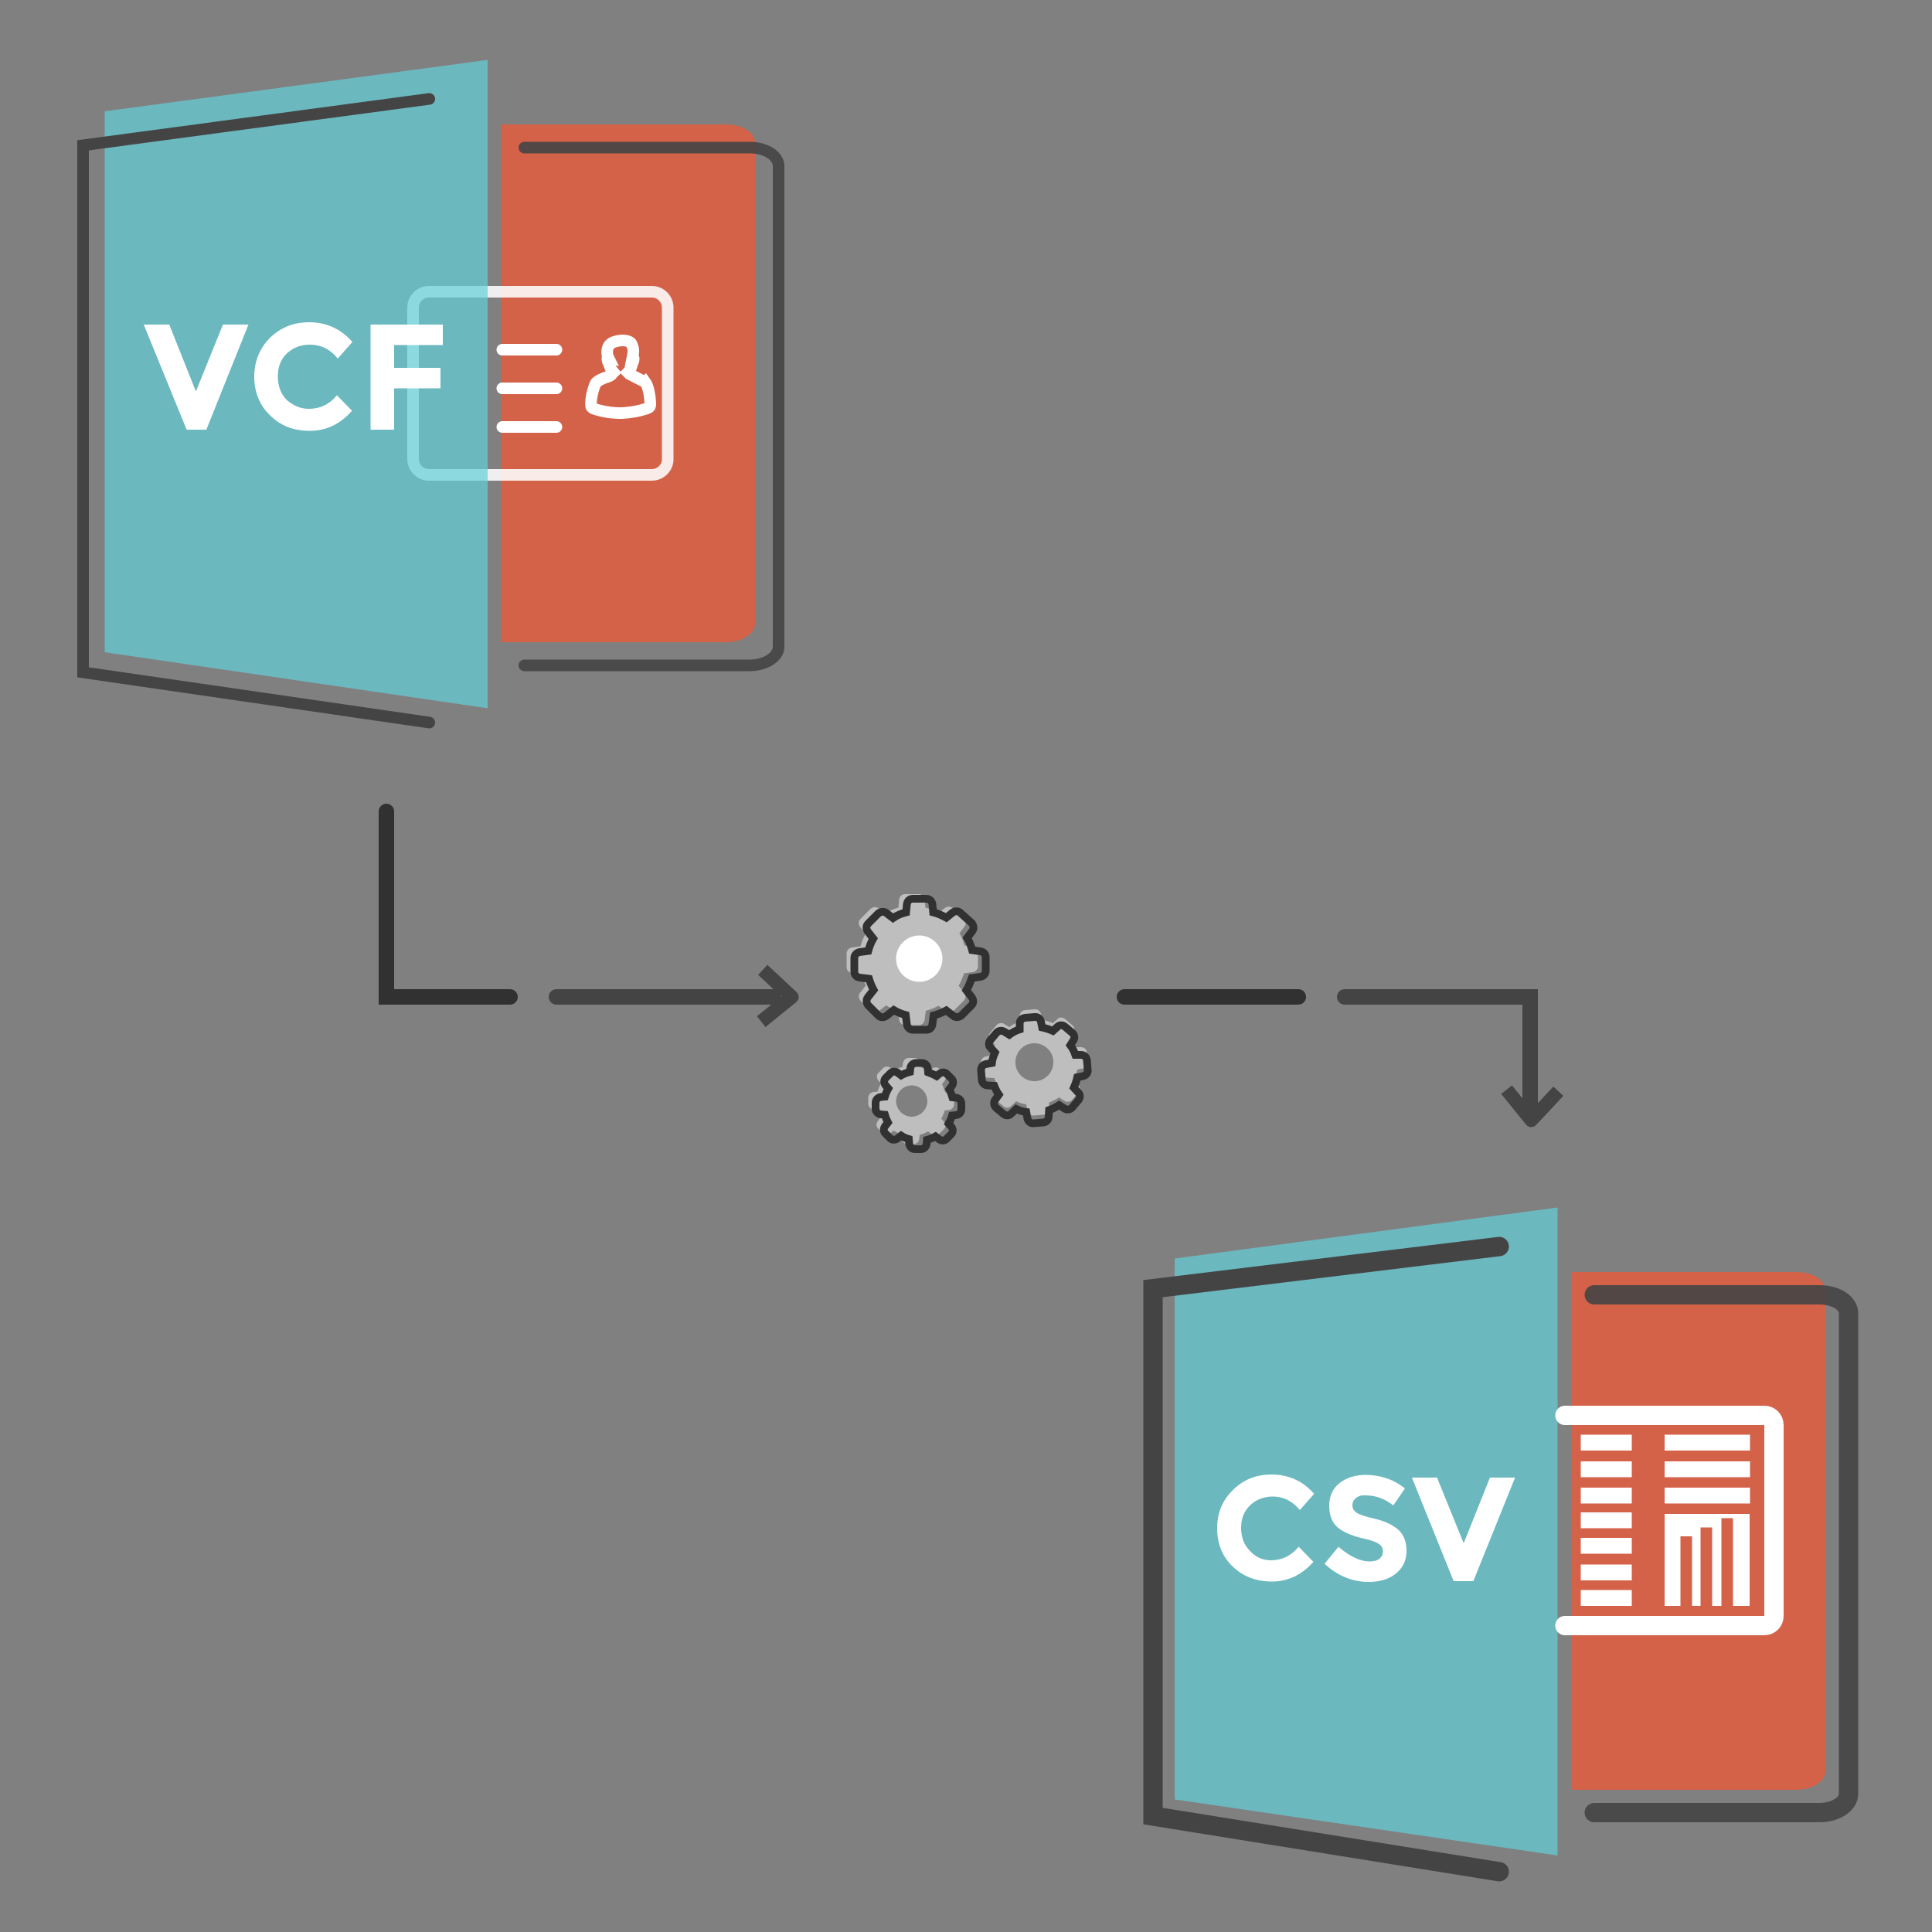 <?xml version="1.0" encoding="utf-8"?>
<!-- Generator: Adobe Illustrator 19.0.0, SVG Export Plug-In . SVG Version: 6.00 Build 0)  -->
<svg version="1.1" id="Layer_1" xmlns="http://www.w3.org/2000/svg" xmlns:xlink="http://www.w3.org/1999/xlink" x="0px" y="0px"
	 viewBox="0 0 500 500" style="enable-background:new 0 0 500 500;" xml:space="preserve">
<rect x="0" y="0" width="500" height="500" fill="#808080" stroke="none"/>
<style type="text/css">
	.st0{opacity:0.7;fill:#F95632;}
	.st1{opacity:0.9;fill:none;stroke:#444444;stroke-width:3;stroke-linecap:round;stroke-miterlimit:10;}
	.st2{fill:none;stroke:#FFFFFF;stroke-width:3;stroke-miterlimit:10;}
	.st3{fill:none;stroke:#FFFFFF;stroke-width:3;stroke-linecap:round;stroke-miterlimit:10;}
	.st4{opacity:0.87;fill:none;stroke:#FFFFFF;stroke-width:3;stroke-miterlimit:10;}
	.st5{opacity:0.7;fill:#63D1DB;}
	.st6{fill:none;stroke:#444444;stroke-width:3;stroke-linecap:round;stroke-miterlimit:10;}
	.st7{fill:#FFFFFF;}
	.st8{fill:none;stroke:#000000;stroke-width:4;stroke-miterlimit:10;}
	.st9{fill:#BEBEBE;}
	.st10{fill:none;}
	.st11{fill:none;stroke:#313131;stroke-width:2;stroke-miterlimit:10;}
	.st12{fill:none;stroke:#313131;stroke-width:4;stroke-linecap:round;stroke-miterlimit:10;}
	.st13{fill:none;stroke:#313131;stroke-width:4;stroke-miterlimit:10;}
	.st14{fill:#444444;}
	.st15{fill:none;stroke:#444444;stroke-width:4;stroke-linecap:round;stroke-miterlimit:10;}
	.st16{opacity:0.9;fill:none;stroke:#444444;stroke-width:5;stroke-linecap:round;stroke-miterlimit:10;}
	.st17{fill:none;stroke:#444444;stroke-width:5;stroke-linecap:round;stroke-miterlimit:10;}
	.st18{fill:none;stroke:#FFFFFF;stroke-width:5;stroke-linecap:round;stroke-miterlimit:10;}
</style>
<g id="XMLID_77_">
	<path id="XMLID_38_" class="st0" d="M129.6,32.2h58.3c4.2,0,7.5,2.1,7.5,4.8v124.4c0,2.6-3.4,4.8-7.5,4.8h-58.3"/>
	<path id="XMLID_37_" class="st1" d="M135.7,38.2H194c4.2,0,7.5,2.1,7.5,4.8v124.4c0,2.6-3.4,4.8-7.5,4.8h-58.3"/>
	<path id="XMLID_34_" class="st2" d="M165.8,98.3l-2.9-1.5c0,0-0.2-0.2-0.4-0.4c0.6-0.6,1-1.5,1.1-2.4c0.1-0.1,0.2-0.2,0.3-0.5
		c0,0,0.3-1.2-0.2-1c0.4-1.9,0.1-2.5,0.1-2.5c-0.4-1.2-0.4-1.5-1.7-1.8c-1.3-0.3-2.9,0.2-2.9,0.2c-1.1,0.3-1.5,0.9-1.5,0.9
		c-0.9,1.1-0.5,2.8-0.3,3.2c-0.4-0.1-0.1,1-0.1,1c0.1,0.3,0.2,0.5,0.3,0.5c0.1,0.8,0.6,1.7,1.2,2.4c-0.1,0.1-0.3,0.2-0.4,0.3
		c0,0,0,0.5-1.4,0.9c0,0-2.5,0.8-2.9,1.7c0,0-1.4,3.1-1.1,5.9c0,0,0,0.2,0.5,0.5c0,0,3.2,1.3,7.5,1.2c0,0,4.2-0.2,6.9-1.4
		c0,0,0.4-0.1,0.4-1c0,0-0.1-3.9-1.3-5.6C166.9,99,166.6,98.6,165.8,98.3L165.8,98.3z M165.8,98.3"/>
	<line id="XMLID_33_" class="st3" x1="130" y1="90.5" x2="144" y2="90.5"/>
	<line id="XMLID_32_" class="st3" x1="130" y1="100.5" x2="144" y2="100.5"/>
	<line id="XMLID_31_" class="st3" x1="130" y1="110.5" x2="144" y2="110.5"/>
	<path id="XMLID_30_" class="st4" d="M168.7,122.9H111c-2.2,0-4.1-1.8-4.1-4.1V79.6c0-2.2,1.8-4.1,4.1-4.1h57.7
		c2.2,0,4.1,1.8,4.1,4.1v39.3C172.8,121.1,170.9,122.9,168.7,122.9z"/>
	<polygon id="XMLID_29_" class="st5" points="126.2,183.3 27.1,168.8 27.1,28.8 126.2,15.5 	"/>
	<path id="XMLID_26_" class="st6" d="M111.1,25.6L21.5,37.6V174l89.6,13 M79.4,145.3"/>
	<g id="XMLID_1_">
		<path id="XMLID_24_" class="st7" d="M50.7,101.3L57.7,84h6.6l-10.9,27.2h-5.1L37.2,84h6.6L50.7,101.3z"/>
		<path id="XMLID_22_" class="st7" d="M79.9,105.8c3,0,5.4-1.2,7.3-3.5l3.9,4c-3.1,3.5-6.7,5.2-10.9,5.2c-4.2,0-7.6-1.3-10.3-4
			c-2.7-2.6-4.1-6-4.1-10c0-4,1.4-7.4,4.1-10.1c2.8-2.7,6.1-4,10.1-4c4.5,0,8.2,1.7,11.2,5.1l-3.8,4.3c-1.9-2.4-4.3-3.6-7.2-3.6
			c-2.3,0-4.2,0.7-5.9,2.2c-1.6,1.5-2.4,3.5-2.4,6c0,2.5,0.8,4.6,2.3,6.1C75.9,105,77.8,105.8,79.9,105.8z"/>
		<path id="XMLID_20_" class="st7" d="M114.6,84v5.3H102v5.9h12v5.3h-12v10.7h-6.1V84H114.6z"/>
	</g>
	<path id="XMLID_46_" class="st8" d="M234.1,239.5"/>
	<path id="XMLID_63_" class="st9" d="M246.6,235.1c-0.6-0.6-1.4-0.6-2.1-0.1l-1.6,1.3c-1.1-0.6-2.2-1.1-3.4-1.4l-0.2-2.1
		c-0.1-0.8-0.8-1.4-1.5-1.4h-3.6c-0.8,0-1.4,0.6-1.5,1.4l-0.2,2.1c-1.2,0.3-2.4,0.8-3.4,1.5l-1.7-1.3c-0.6-0.5-1.5-0.4-2.1,0.1
		l-2.6,2.6c-0.6,0.6-0.6,1.4-0.1,2.1l1.4,1.8c-0.6,1-1,2.1-1.3,3.2l-2.2,0.3c-0.8,0.1-1.4,0.8-1.4,1.5v3.6c0,0.8,0.6,1.4,1.4,1.5
		l2.4,0.3c0.3,1,0.7,2,1.2,2.9l-1.5,1.9c-0.5,0.6-0.4,1.5,0.1,2.1l2.6,2.6c0.6,0.6,1.4,0.6,2.1,0.1l1.9-1.5c1,0.6,2,1,3.1,1.3
		l0.3,2.4c0.1,0.8,0.8,1.4,1.5,1.4h3.6c0.8,0,1.4-0.6,1.5-1.4l0.3-2.3c1.1-0.3,2.2-0.7,3.3-1.3l1.8,1.4c0.6,0.5,1.5,0.4,2.1-0.1
		l2.6-2.6c0.6-0.6,0.6-1.4,0.1-2.1l-1.4-1.8c0.6-1,1-2.1,1.4-3.2l2.2-0.3c0.8-0.1,1.4-0.8,1.4-1.5v-3.6c0-0.8-0.6-1.4-1.4-1.5
		l-2.1-0.3c-0.3-1.1-0.7-2.2-1.3-3.2l1.3-1.7c0.5-0.6,0.4-1.5-0.1-2.1L246.6,235.1"/>
	<path id="XMLID_62_" class="st7" d="M237.9,242.1c3.3,0,6,2.7,6,6c0,3.3-2.7,6-6,6c-3.3,0-6-2.7-6-6
		C231.9,244.8,234.6,242.1,237.9,242.1L237.9,242.1z"/>
	<path id="XMLID_61_" class="st8" d="M236,242.1"/>
	<path id="XMLID_57_" class="st9" d="M277.5,265.3l-1.9-1.6c-0.6-0.5-1.5-0.5-2,0.1l-1.1,1c-0.9-0.4-1.9-0.7-2.8-0.9l-0.3-1.5
		c-0.2-0.8-0.9-1.3-1.6-1.2l-2.5,0.2c-0.8,0.1-1.4,0.7-1.4,1.5l0,1.5c-1,0.3-1.9,0.8-2.7,1.4l-1.3-0.8c-0.6-0.4-1.5-0.3-2,0.3
		l-1.6,1.9c-0.5,0.6-0.5,1.5,0.1,2l1.1,1.2c-0.4,0.9-0.7,1.8-0.8,2.7l-1.6,0.3c-0.8,0.2-1.3,0.9-1.2,1.6l0.2,2.5
		c0.1,0.8,0.7,1.4,1.5,1.4l1.7,0.1c0.3,0.8,0.7,1.6,1.2,2.3l-1,1.4c-0.4,0.6-0.3,1.5,0.3,2l1.9,1.6c0.6,0.5,1.5,0.5,2-0.1l1.3-1.2
		c0.8,0.4,1.7,0.7,2.6,0.8l0.3,1.7c0.2,0.8,0.9,1.3,1.6,1.2l2.5-0.2c0.8-0.1,1.4-0.7,1.4-1.5l0.1-1.7c0.9-0.3,1.8-0.8,2.6-1.3
		l1.4,0.9c0.6,0.4,1.5,0.3,2-0.3l1.6-1.9c0.5-0.6,0.5-1.5-0.1-2l-1.1-1.2c0.4-0.9,0.7-1.8,0.9-2.7l1.5-0.3c0.8-0.2,1.3-0.9,1.2-1.6
		l-0.2-2.5c-0.1-0.8-0.7-1.4-1.5-1.4l-1.5,0c-0.3-0.9-0.7-1.7-1.3-2.5l0.8-1.3C278.2,266.7,278.1,265.8,277.5,265.3L277.5,265.3z
		 M268.1,279.8c-2.7,0.2-5.1-1.8-5.3-4.5c-0.2-2.7,1.8-5.1,4.5-5.3c2.7-0.2,5.1,1.8,5.3,4.5C272.8,277.2,270.8,279.6,268.1,279.8
		L268.1,279.8z M268.1,279.8"/>
	<rect id="XMLID_56_" x="219.1" y="231.3" class="st10" width="57" height="56.4"/>
	<path id="XMLID_52_" class="st9" d="M226.1,282.6c-0.8,0.1-1.4,0.7-1.4,1.5l0,1.5c0,0.8,0.6,1.4,1.3,1.5l1.1,0.1
		c0.2,0.7,0.5,1.4,0.8,2l-0.7,0.9c-0.5,0.6-0.5,1.5,0.1,2l1.1,1.1c0.5,0.6,1.4,0.6,2,0.1l0.9-0.7c0.6,0.4,1.3,0.7,2,0.9l0.1,1.2
		c0.1,0.8,0.7,1.4,1.5,1.4l1.5,0c0.8,0,1.4-0.6,1.5-1.3l0.1-1.1c0.8-0.2,1.5-0.5,2.2-0.9l0.9,0.7c0.6,0.5,1.5,0.5,2-0.1l1.1-1.1
		c0.6-0.5,0.6-1.4,0.1-2l-0.7-0.8c0.4-0.7,0.7-1.4,0.9-2.1l1-0.1c0.8-0.1,1.4-0.7,1.4-1.5l0-1.5c0-0.8-0.6-1.4-1.3-1.5l-1-0.1
		c-0.2-0.7-0.5-1.5-0.8-2.1l0.6-0.8c0.5-0.6,0.5-1.5-0.1-2l-1.1-1.1c-0.5-0.6-1.4-0.6-2-0.1l-0.7,0.6c-0.7-0.4-1.4-0.7-2.2-1l-0.1-1
		c-0.1-0.8-0.7-1.4-1.5-1.4l-1.5,0c-0.8,0-1.4,0.6-1.5,1.3l-0.1,1c-0.8,0.2-1.6,0.5-2.3,0.9l-0.8-0.6c-0.6-0.5-1.5-0.5-2,0.1
		l-1.1,1.1c-0.6,0.5-0.6,1.4-0.1,2l0.7,0.8c-0.4,0.7-0.7,1.4-0.9,2.1L226.1,282.6z M236,280.9c2.2,0,4,1.9,4,4.1c0,2.2-1.9,4-4.1,4
		c-2.2,0-4-1.9-4-4.1C232,282.6,233.8,280.9,236,280.9L236,280.9z M236,280.9"/>
	<path id="XMLID_48_" class="st11" d="M248.6,236.3c-0.6-0.6-1.4-0.6-2.1-0.1l-1.6,1.3c-1.1-0.6-2.2-1.1-3.4-1.4l-0.2-2.1
		c-0.1-0.8-0.8-1.4-1.5-1.4h-3.6c-0.8,0-1.4,0.6-1.5,1.4l-0.2,2.1c-1.2,0.3-2.4,0.8-3.4,1.5l-1.7-1.3c-0.6-0.5-1.5-0.4-2.1,0.1
		l-2.6,2.6c-0.6,0.6-0.6,1.4-0.1,2.1l1.4,1.8c-0.6,1-1,2.1-1.3,3.2l-2.2,0.3c-0.8,0.1-1.4,0.8-1.4,1.5v3.6c0,0.8,0.6,1.4,1.4,1.5
		l2.4,0.3c0.3,1,0.7,2,1.2,2.9l-1.5,1.9c-0.5,0.6-0.4,1.5,0.1,2.1l2.6,2.6c0.6,0.6,1.4,0.6,2.1,0.1l1.9-1.5c1,0.6,2,1,3.1,1.3
		l0.3,2.4c0.1,0.8,0.8,1.4,1.5,1.4h3.6c0.8,0,1.4-0.6,1.5-1.4l0.3-2.3c1.1-0.3,2.2-0.7,3.3-1.3l1.8,1.4c0.6,0.5,1.5,0.4,2.1-0.1
		l2.6-2.6c0.6-0.6,0.6-1.4,0.1-2.1l-1.4-1.8c0.6-1,1-2.1,1.4-3.2l2.2-0.3c0.8-0.1,1.4-0.8,1.4-1.5v-3.6c0-0.8-0.6-1.4-1.4-1.5
		l-2.1-0.3c-0.3-1.1-0.7-2.2-1.3-3.2l1.3-1.7c0.5-0.6,0.4-1.5-0.1-2.1L248.6,236.3"/>
	<path id="XMLID_50_" class="st11" d="M277.5,267.3l-1.9-1.6c-0.6-0.5-1.5-0.5-2,0.1l-1.1,1c-0.9-0.4-1.9-0.7-2.8-0.9l-0.3-1.5
		c-0.2-0.8-0.9-1.3-1.6-1.2l-2.5,0.2c-0.8,0.1-1.4,0.7-1.4,1.5l0,1.5c-1,0.3-1.9,0.8-2.7,1.4l-1.3-0.8c-0.6-0.4-1.5-0.3-2,0.3
		l-1.6,1.9c-0.5,0.6-0.5,1.5,0.1,2l1.1,1.2c-0.4,0.9-0.7,1.8-0.8,2.7l-1.6,0.3c-0.8,0.2-1.3,0.9-1.2,1.6l0.2,2.5
		c0.1,0.8,0.7,1.4,1.5,1.4l1.7,0.1c0.3,0.8,0.7,1.6,1.2,2.3l-1,1.4c-0.4,0.6-0.3,1.5,0.3,2l1.9,1.6c0.6,0.5,1.5,0.5,2-0.1l1.3-1.2
		c0.8,0.4,1.7,0.7,2.6,0.8l0.3,1.7c0.2,0.8,0.9,1.3,1.6,1.2l2.5-0.2c0.8-0.1,1.4-0.7,1.4-1.5l0.1-1.7c0.9-0.3,1.8-0.8,2.6-1.3
		l1.4,0.9c0.6,0.4,1.5,0.3,2-0.3l1.6-1.9c0.5-0.6,0.5-1.5-0.1-2l-1.1-1.2c0.4-0.9,0.7-1.8,0.9-2.7l1.5-0.3c0.8-0.2,1.3-0.9,1.2-1.6
		l-0.2-2.5c-0.1-0.8-0.7-1.4-1.5-1.4l-1.5,0c-0.3-0.9-0.7-1.7-1.3-2.5l0.8-1.3C278.2,268.7,278.1,267.8,277.5,267.3L277.5,267.3z
		 M268,281.8"/>
	<rect id="XMLID_42_" x="217.1" y="228.8" class="st10" width="57" height="56.4"/>
	<path id="XMLID_51_" class="st11" d="M228,283.9c-0.8,0.1-1.4,0.7-1.4,1.5l0,1.5c0,0.8,0.6,1.4,1.3,1.5l1.1,0.1
		c0.2,0.7,0.5,1.4,0.8,2l-0.7,0.9c-0.5,0.6-0.5,1.5,0.1,2l1.1,1.1c0.5,0.6,1.4,0.6,2,0.1l0.9-0.7c0.6,0.4,1.3,0.7,2,0.9l0.1,1.2
		c0.1,0.8,0.7,1.4,1.5,1.4l1.5,0c0.8,0,1.4-0.6,1.5-1.3l0.1-1.1c0.8-0.2,1.5-0.5,2.2-0.9l0.9,0.7c0.6,0.5,1.5,0.5,2-0.1l1.1-1.1
		c0.6-0.5,0.6-1.4,0.1-2l-0.7-0.8c0.4-0.7,0.7-1.4,0.9-2.1l1-0.1c0.8-0.1,1.4-0.7,1.4-1.5l0-1.5c0-0.8-0.6-1.4-1.3-1.5l-1-0.1
		c-0.2-0.7-0.5-1.5-0.8-2.1l0.6-0.8c0.5-0.6,0.5-1.5-0.1-2l-1.1-1.1c-0.5-0.6-1.4-0.6-2-0.1l-0.7,0.6c-0.7-0.4-1.4-0.7-2.2-1l-0.1-1
		c-0.1-0.8-0.7-1.4-1.5-1.4l-1.5,0c-0.8,0-1.4,0.6-1.5,1.3l-0.1,1c-0.8,0.2-1.6,0.5-2.3,0.9l-0.8-0.6c-0.6-0.5-1.5-0.5-2,0.1
		l-1.1,1.1c-0.6,0.5-0.6,1.4-0.1,2l0.7,0.8c-0.4,0.7-0.7,1.4-0.9,2.1L228,283.9z M238,282.2"/>
	<path id="XMLID_66_" class="st12" d="M200.5,257.9"/>
	<polyline id="XMLID_65_" class="st12" points="100,210 100,258 132,258 	"/>
	<path id="XMLID_49_" class="st13" d="M405.7,288"/>
	<g id="XMLID_44_">
		<path id="XMLID_72_" class="st14" d="M388.5,283.1l2.8-2.2l5.1,6.3l5.6-6l2.6,2.4l-7,7.5c-0.4,0.4-0.8,0.6-1.4,0.6
			c-0.5,0-1-0.3-1.3-0.7L388.5,283.1z"/>
	</g>
	<g id="XMLID_68_">
		<path id="XMLID_69_" class="st14" d="M198.1,265.8l-2.2-2.8l6.3-5.1l-6-5.6l2.4-2.6l7.5,7c0.4,0.4,0.6,0.8,0.6,1.4
			c0,0.5-0.3,1-0.7,1.3L198.1,265.8z"/>
	</g>
	<line id="XMLID_64_" class="st12" x1="291" y1="258" x2="336" y2="258"/>
	<polyline id="XMLID_47_" class="st15" points="348,258 396,258 396,289 	"/>
	<line id="XMLID_67_" class="st15" x1="144" y1="258" x2="200" y2="258"/>
	<path id="XMLID_76_" class="st0" d="M406.6,329.2h58.3c4.2,0,7.5,2.1,7.5,4.8v124.4c0,2.6-3.4,4.8-7.5,4.8h-58.3"/>
	<path id="XMLID_75_" class="st16" d="M412.6,335.1h58.3c4.2,0,7.5,2.1,7.5,4.8v124.4c0,2.6-3.4,4.8-7.5,4.8h-58.3"/>
	<polygon id="XMLID_74_" class="st5" points="403.1,480.2 304,465.7 304,325.7 403.1,312.5 	"/>
	<path id="XMLID_70_" class="st17" d="M388,322.6l-89.6,10.9V470l89.6,14.4 M356.3,442.3"/>
	<polygon id="XMLID_39_" class="st7" points="452.8,391.8 452.8,415.6 448.5,415.6 448.5,392.9 445.5,392.9 445.5,415.6 
		443.1,415.6 443.1,395.3 440.1,395.3 440.1,415.6 437.9,415.6 437.9,397.6 434.9,397.6 434.9,415.6 430.8,415.6 430.8,391.8 	"/>
	<path id="XMLID_19_" class="st18" d="M405,366.3h51.6c1.4,0,2.5,1.1,2.5,2.5v49.4c0,1.4-1.1,2.5-2.5,2.5H405"/>
	<rect id="XMLID_13_" x="409.1" y="371.3" class="st7" width="13.2" height="4.1"/>
	<rect id="XMLID_16_" x="430.8" y="371.3" class="st7" width="22.1" height="4.1"/>
	<rect id="XMLID_17_" x="430.8" y="378.2" class="st7" width="22.1" height="4.1"/>
	<rect id="XMLID_18_" x="430.8" y="385" class="st7" width="22.1" height="4.1"/>
	<rect id="XMLID_12_" x="409.1" y="378.2" class="st7" width="13.2" height="4.1"/>
	<rect id="XMLID_10_" x="409.1" y="385" class="st7" width="13.2" height="4.1"/>
	<rect id="XMLID_9_" x="409.1" y="391.4" class="st7" width="13.2" height="4.1"/>
	<rect id="XMLID_11_" x="409.1" y="398" class="st7" width="13.2" height="4.1"/>
	<rect id="XMLID_14_" x="409.1" y="404.9" class="st7" width="13.2" height="4.1"/>
	<rect id="XMLID_15_" x="409.1" y="411.5" class="st7" width="13.2" height="4.1"/>
	<g id="XMLID_6_">
		<path id="XMLID_7_" class="st7" d="M328.9,403.8c2.9,0,5.3-1.2,7.2-3.5l3.8,3.9c-3,3.4-6.6,5.1-10.7,5.1c-4.1,0-7.5-1.3-10.2-3.9
			c-2.7-2.6-4-5.9-4-9.9c0-4,1.4-7.3,4.1-9.9c2.7-2.7,6-4,10-4c4.4,0,8.1,1.7,11,5l-3.7,4.2c-1.9-2.3-4.2-3.5-7-3.5
			c-2.2,0-4.2,0.7-5.8,2.2c-1.6,1.5-2.4,3.4-2.4,5.9c0,2.5,0.8,4.5,2.3,6C325,403,326.8,403.8,328.9,403.8z"/>
		<path id="XMLID_4_" class="st7" d="M350.9,387.7c-0.6,0.5-0.9,1.1-0.9,1.9c0,0.8,0.4,1.4,1.1,1.9c0.7,0.5,2.3,1,4.9,1.6
			c2.5,0.6,4.5,1.6,5.9,2.8c1.4,1.3,2.1,3.1,2.1,5.5c0,2.4-0.9,4.3-2.7,5.8c-1.8,1.5-4.2,2.2-7.1,2.2c-4.2,0-8.1-1.6-11.4-4.7
			l3.6-4.4c2.9,2.5,5.6,3.8,8,3.8c1.1,0,2-0.2,2.6-0.7c0.6-0.5,0.9-1.1,0.9-1.9c0-0.8-0.3-1.4-1-1.9c-0.7-0.5-2-1-3.9-1.4
			c-3.1-0.7-5.4-1.7-6.8-2.9c-1.4-1.2-2.2-3-2.2-5.6c0-2.5,0.9-4.5,2.7-5.9c1.8-1.4,4.1-2.1,6.8-2.1c1.8,0,3.6,0.3,5.4,0.9
			c1.8,0.6,3.3,1.5,4.7,2.6l-3,4.4c-2.3-1.8-4.7-2.6-7.2-2.6C352.3,386.9,351.5,387.2,350.9,387.7z"/>
		<path id="XMLID_2_" class="st7" d="M378.8,399.4l6.8-17h6.5l-10.8,26.8h-5.1l-10.8-26.8h6.5L378.8,399.4z"/>
	</g>
</g>
</svg>
